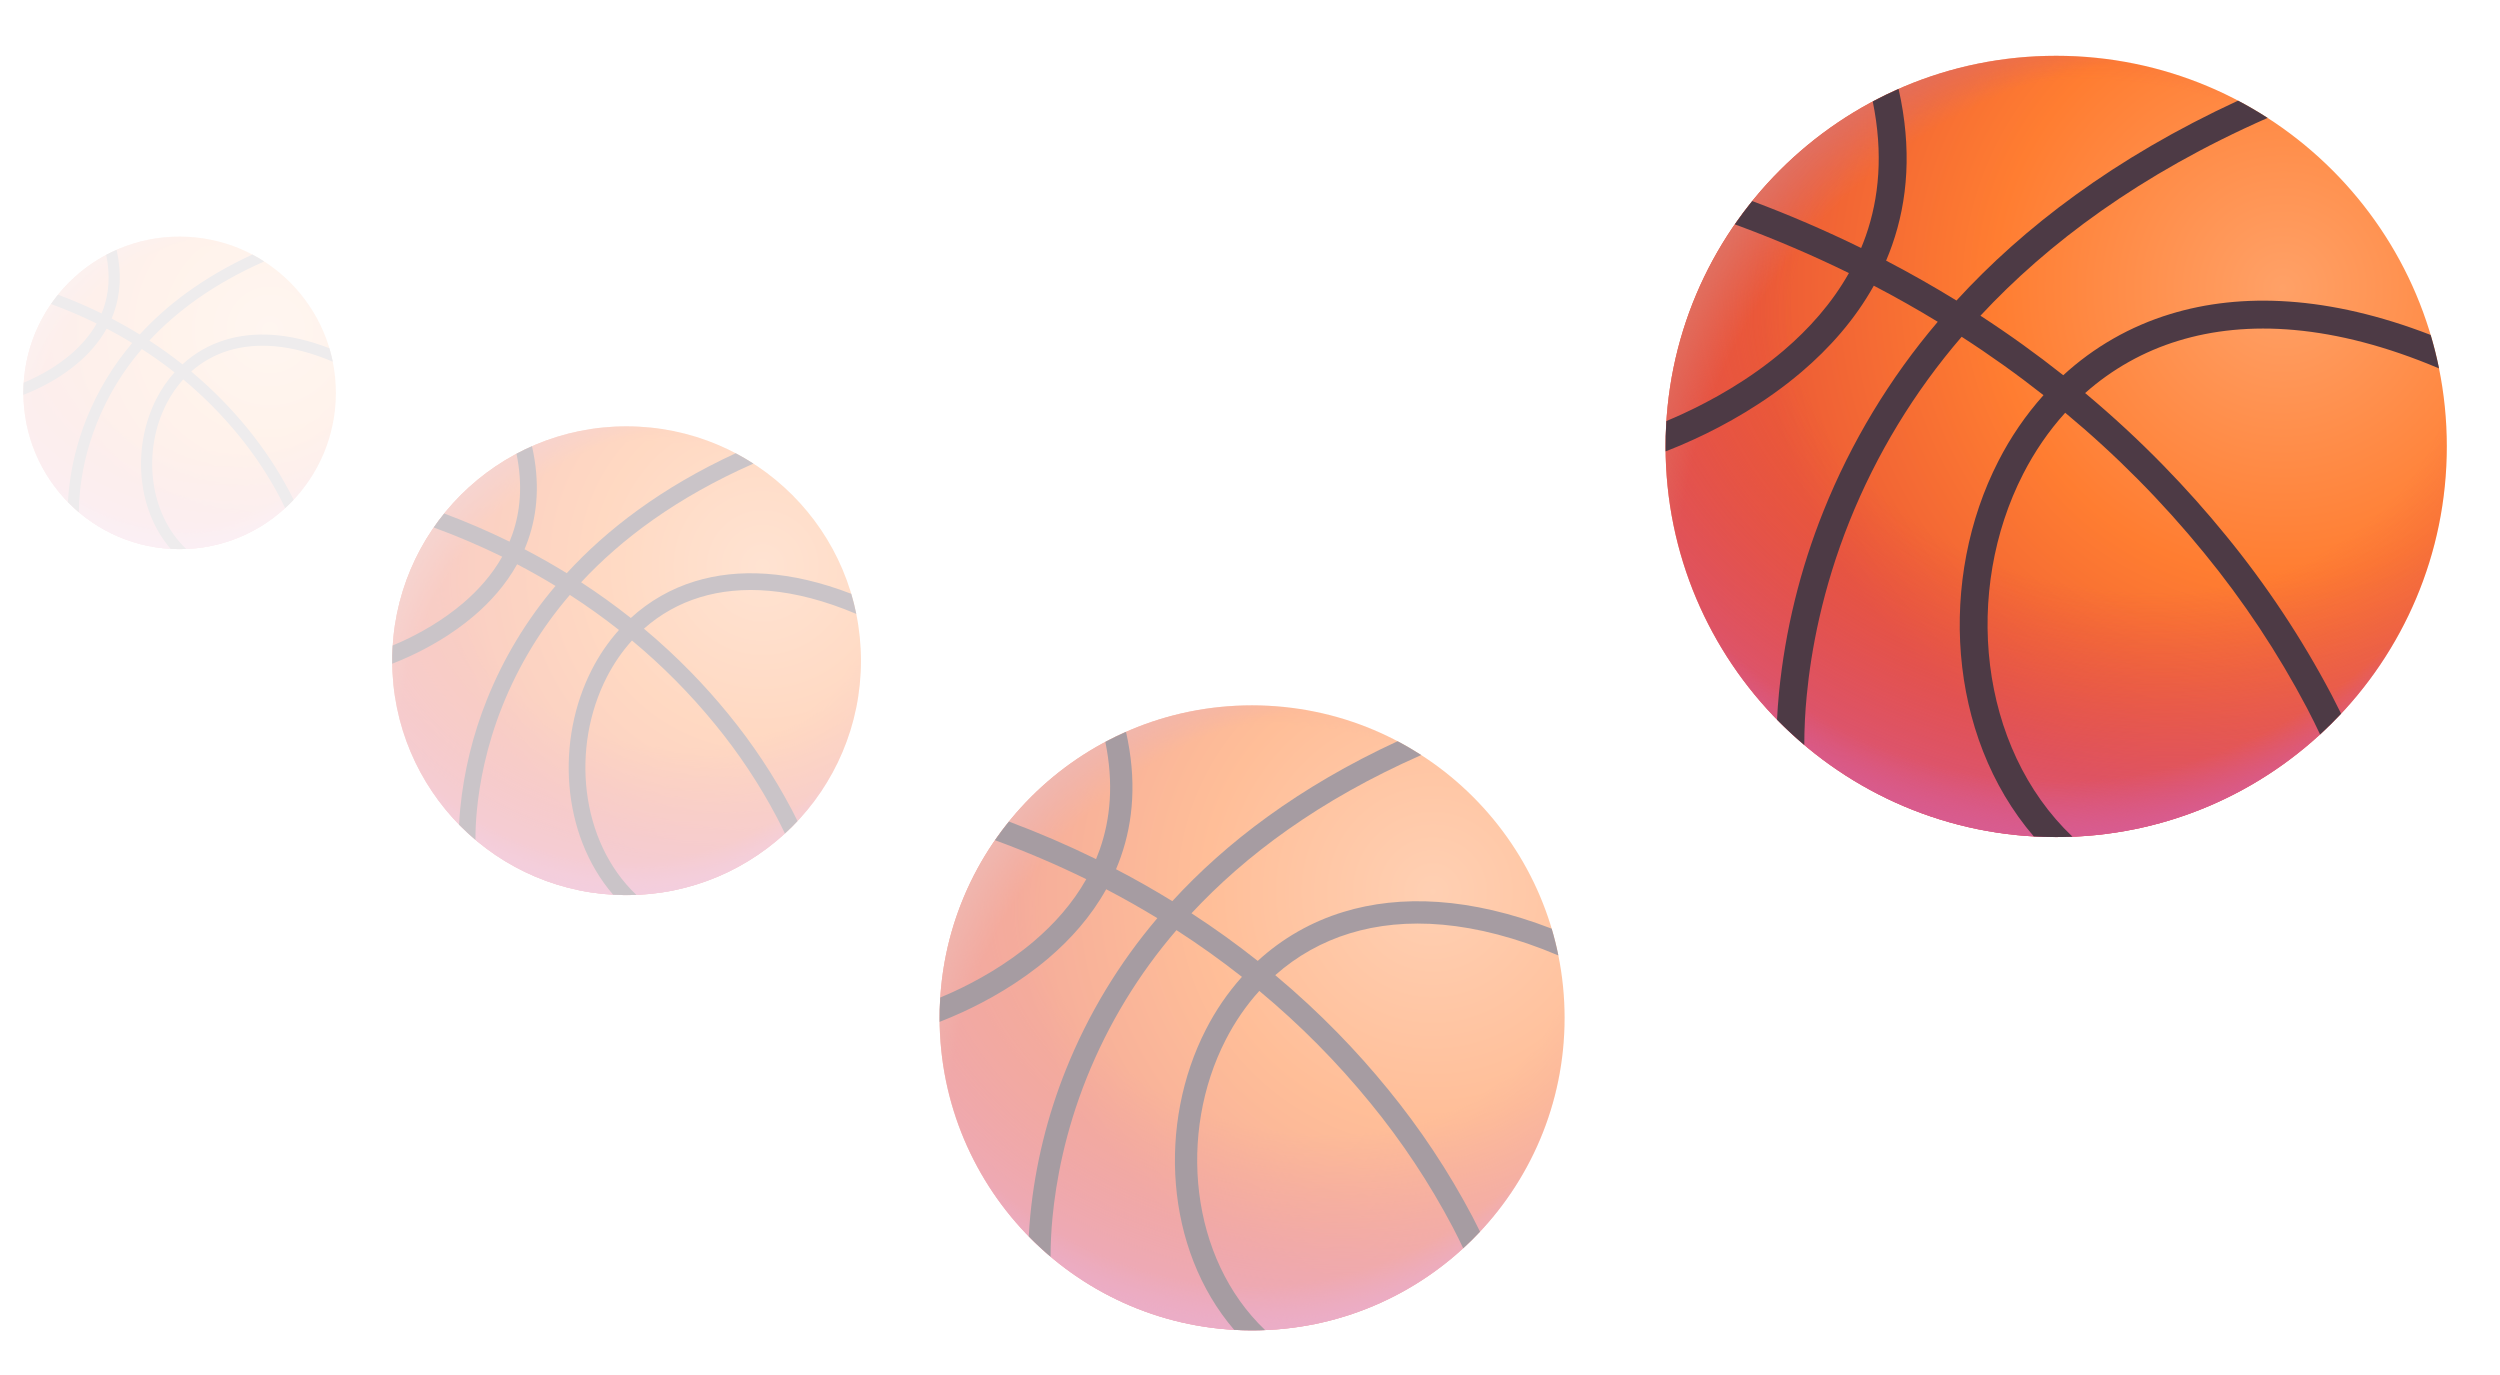 <svg width="280" height="154" viewBox="0 0 280 154" fill="none" xmlns="http://www.w3.org/2000/svg">
<path d="M230.294 93.75C254.456 93.75 274.044 74.162 274.044 50C274.044 25.837 254.456 6.25 230.294 6.25C206.131 6.25 186.544 25.837 186.544 50C186.544 74.162 206.131 93.75 230.294 93.75Z" fill="url(#paint0_radial_4_203)"/>
<path d="M230.294 93.75C254.456 93.75 274.044 74.162 274.044 50C274.044 25.837 254.456 6.25 230.294 6.25C206.131 6.25 186.544 25.837 186.544 50C186.544 74.162 206.131 93.75 230.294 93.75Z" fill="url(#paint1_radial_4_203)"/>
<path d="M230.294 93.75C254.456 93.75 274.044 74.162 274.044 50C274.044 25.837 254.456 6.25 230.294 6.25C206.131 6.25 186.544 25.837 186.544 50C186.544 74.162 206.131 93.75 230.294 93.75Z" fill="url(#paint2_radial_4_203)"/>
<path d="M230.294 93.75C254.456 93.75 274.044 74.162 274.044 50C274.044 25.837 254.456 6.25 230.294 6.25C206.131 6.25 186.544 25.837 186.544 50C186.544 74.162 206.131 93.75 230.294 93.75Z" fill="url(#paint3_radial_4_203)"/>
<g filter="url(#filter0_ii_4_203)">
<path d="M186.634 47.156C186.562 48.289 186.533 49.424 186.547 50.559C187.632 50.139 188.703 49.684 189.759 49.197C193.188 47.622 197.669 45.159 201.816 41.619C204.847 39.031 207.722 35.85 209.866 31.997C212.366 33.3 214.75 34.653 217.028 36.041C211.647 42.367 207.327 49.523 204.234 57.231C201.619 63.746 199.939 70.598 199.247 77.584C199.141 78.681 199.072 79.691 199.028 80.6C199.997 81.594 201.019 82.541 202.081 83.441C202.083 81.585 202.174 79.731 202.356 77.884C202.834 72.925 204.075 66.041 207.138 58.394C210.161 50.858 214.408 43.872 219.706 37.719C222.863 39.754 225.921 41.936 228.872 44.259C226.88 46.49 225.184 48.968 223.825 51.631C217.094 64.744 218.041 82.319 227.781 93.678C229.226 93.76 230.673 93.772 232.119 93.713C221.553 83.656 219.9 66.109 226.606 53.056C227.878 50.578 229.447 48.275 231.303 46.228C236.982 50.946 242.19 56.203 246.856 61.925C251.269 67.311 255.128 73.128 258.375 79.287C258.95 80.384 259.438 81.381 259.85 82.256C260.663 81.513 261.447 80.737 262.203 79.931C261.861 79.23 261.508 78.533 261.147 77.841C257.801 71.494 253.825 65.5 249.278 59.95C245.091 54.809 239.903 49.344 233.534 44.022C236.554 41.337 240.119 39.338 243.984 38.163C251.6 35.831 261.344 36.256 273.172 41.263C272.915 39.999 272.602 38.748 272.234 37.513C260.828 33.106 251.047 32.731 243.069 35.175C238.611 36.531 234.515 38.872 231.084 42.025C228.098 39.66 225.003 37.435 221.809 35.359C229.325 27.275 239.684 19.503 253.975 13.206C252.9 12.513 251.794 11.868 250.663 11.272C236.775 17.691 226.588 25.516 219.125 33.659C216.625 32.122 214 30.628 211.244 29.191C211.488 28.617 211.713 28.035 211.919 27.447C213.669 22.466 214.153 16.656 212.641 9.956C211.656 10.394 210.691 10.863 209.747 11.363C210.944 17.219 210.45 22.197 208.972 26.413C208.81 26.872 208.635 27.326 208.447 27.775C204.469 25.825 200.399 24.071 196.25 22.519C195.569 23.363 194.916 24.234 194.297 25.128C198.649 26.723 202.916 28.544 207.078 30.584C205.156 33.994 202.578 36.859 199.788 39.241C195.925 42.538 191.716 44.859 188.453 46.359C187.806 46.656 187.194 46.922 186.634 47.156Z" fill="#4D3A45"/>
</g>
<g opacity="0.5">
<path d="M140.235 149C159.565 149 175.235 133.33 175.235 114C175.235 94.67 159.565 79 140.235 79C120.905 79 105.235 94.67 105.235 114C105.235 133.33 120.905 149 140.235 149Z" fill="url(#paint4_radial_4_203)"/>
<path d="M140.235 149C159.565 149 175.235 133.33 175.235 114C175.235 94.67 159.565 79 140.235 79C120.905 79 105.235 94.67 105.235 114C105.235 133.33 120.905 149 140.235 149Z" fill="url(#paint5_radial_4_203)"/>
<path d="M140.235 149C159.565 149 175.235 133.33 175.235 114C175.235 94.67 159.565 79 140.235 79C120.905 79 105.235 94.67 105.235 114C105.235 133.33 120.905 149 140.235 149Z" fill="url(#paint6_radial_4_203)"/>
<path d="M140.235 149C159.565 149 175.235 133.33 175.235 114C175.235 94.67 159.565 79 140.235 79C120.905 79 105.235 94.67 105.235 114C105.235 133.33 120.905 149 140.235 149Z" fill="url(#paint7_radial_4_203)"/>
<g filter="url(#filter1_ii_4_203)">
<path d="M105.308 111.725C105.249 112.631 105.226 113.539 105.238 114.448C106.105 114.111 106.962 113.748 107.808 113.358C110.55 112.098 114.135 110.128 117.453 107.295C119.878 105.225 122.178 102.68 123.893 99.597C125.893 100.64 127.8 101.723 129.623 102.833C125.318 107.894 121.861 113.619 119.388 119.785C117.295 124.997 115.952 130.479 115.398 136.068C115.313 136.945 115.258 137.753 115.223 138.48C115.998 139.275 116.815 140.033 117.665 140.753C117.666 139.268 117.74 137.785 117.885 136.308C118.268 132.34 119.26 126.833 121.71 120.715C124.129 114.686 127.526 109.098 131.765 104.175C134.29 105.803 136.737 107.549 139.098 109.408C137.504 111.192 136.147 113.174 135.06 115.305C129.675 125.795 130.433 139.855 138.225 148.943C139.381 149.008 140.539 149.017 141.695 148.97C133.243 140.925 131.92 126.888 137.285 116.445C138.303 114.463 139.558 112.62 141.043 110.983C145.585 114.757 149.752 118.963 153.485 123.54C157.015 127.849 160.102 132.502 162.7 137.43C163.16 138.308 163.55 139.105 163.88 139.805C164.53 139.21 165.158 138.59 165.763 137.945C165.488 137.384 165.207 136.826 164.918 136.273C162.241 131.195 159.06 126.4 155.423 121.96C152.073 117.848 147.923 113.475 142.828 109.218C145.243 107.07 148.095 105.471 151.188 104.53C157.28 102.665 165.075 103.005 174.538 107.01C174.332 105.999 174.082 104.998 173.788 104.01C164.663 100.485 156.838 100.185 150.455 102.14C146.889 103.225 143.612 105.098 140.868 107.62C138.479 105.728 136.003 103.948 133.448 102.288C139.46 95.82 147.748 89.603 159.18 84.565C158.32 84.011 157.436 83.494 156.53 83.017C145.42 88.153 137.27 94.412 131.3 100.928C129.3 99.698 127.2 98.502 124.995 97.353C125.19 96.894 125.37 96.428 125.535 95.957C126.935 91.972 127.323 87.325 126.113 81.965C125.325 82.315 124.553 82.69 123.798 83.09C124.755 87.775 124.36 91.757 123.178 95.13C123.048 95.497 122.908 95.861 122.758 96.22C119.576 94.66 116.319 93.257 113 92.015C112.455 92.69 111.933 93.388 111.438 94.103C114.92 95.378 118.333 96.835 121.663 98.468C120.125 101.195 118.063 103.488 115.83 105.393C112.74 108.03 109.373 109.888 106.763 111.088C106.245 111.325 105.755 111.538 105.308 111.725Z" fill="#4D3A45"/>
</g>
</g>
<g opacity="0.3">
<path d="M70.177 100.25C84.674 100.25 96.427 88.498 96.427 74C96.427 59.502 84.674 47.75 70.177 47.75C55.679 47.75 43.927 59.502 43.927 74C43.927 88.498 55.679 100.25 70.177 100.25Z" fill="url(#paint8_radial_4_203)"/>
<path d="M70.177 100.25C84.674 100.25 96.427 88.498 96.427 74C96.427 59.502 84.674 47.75 70.177 47.75C55.679 47.75 43.927 59.502 43.927 74C43.927 88.498 55.679 100.25 70.177 100.25Z" fill="url(#paint9_radial_4_203)"/>
<path d="M70.177 100.25C84.674 100.25 96.427 88.498 96.427 74C96.427 59.502 84.674 47.75 70.177 47.75C55.679 47.75 43.927 59.502 43.927 74C43.927 88.498 55.679 100.25 70.177 100.25Z" fill="url(#paint10_radial_4_203)"/>
<path d="M70.177 100.25C84.674 100.25 96.427 88.498 96.427 74C96.427 59.502 84.674 47.75 70.177 47.75C55.679 47.75 43.927 59.502 43.927 74C43.927 88.498 55.679 100.25 70.177 100.25Z" fill="url(#paint11_radial_4_203)"/>
<g filter="url(#filter2_ii_4_203)">
<path d="M43.981 72.294C43.937 72.974 43.919 73.655 43.928 74.336C44.579 74.083 45.222 73.811 45.856 73.518C47.913 72.573 50.601 71.096 53.089 68.971C54.908 67.419 56.633 65.51 57.919 63.198C59.419 63.98 60.85 64.792 62.217 65.624C58.988 69.42 56.396 73.714 54.541 78.339C52.971 82.248 51.964 86.359 51.548 90.551C51.484 91.209 51.443 91.814 51.417 92.36C51.998 92.956 52.611 93.524 53.249 94.064C53.25 92.951 53.305 91.838 53.414 90.731C53.701 87.755 54.445 83.624 56.282 79.036C58.097 74.515 60.645 70.323 63.824 66.631C65.718 67.852 67.553 69.162 69.323 70.556C68.128 71.894 67.111 73.381 66.295 74.979C62.256 82.846 62.824 93.391 68.669 100.207C69.535 100.256 70.404 100.263 71.271 100.228C64.932 94.194 63.94 83.666 67.964 75.834C68.727 74.347 69.668 72.965 70.782 71.737C74.189 74.568 77.314 77.722 80.114 81.155C82.761 84.387 85.077 87.877 87.025 91.573C87.37 92.231 87.662 92.829 87.91 93.354C88.397 92.907 88.868 92.442 89.322 91.959C89.116 91.538 88.905 91.12 88.688 90.704C86.681 86.896 84.295 83.3 81.567 79.97C79.054 76.886 75.942 73.606 72.121 70.413C73.932 68.802 76.071 67.603 78.391 66.897C82.96 65.499 88.806 65.754 95.903 68.757C95.749 67.999 95.561 67.249 95.341 66.507C88.497 63.864 82.628 63.639 77.841 65.105C75.167 65.919 72.709 67.323 70.651 69.215C68.859 67.796 67.002 66.461 65.086 65.216C69.595 60.365 75.811 55.702 84.385 51.924C83.74 51.508 83.077 51.121 82.397 50.763C74.065 54.614 67.953 59.309 63.475 64.196C61.975 63.273 60.4 62.377 58.746 61.514C58.893 61.17 59.028 60.821 59.151 60.468C60.201 57.479 60.492 53.994 59.584 49.974C58.994 50.236 58.414 50.517 57.848 50.818C58.566 54.331 58.27 57.318 57.383 59.847C57.286 60.123 57.181 60.396 57.068 60.665C54.682 59.495 52.239 58.443 49.75 57.511C49.341 58.017 48.949 58.541 48.578 59.077C51.19 60.034 53.749 61.127 56.247 62.351C55.094 64.396 53.547 66.116 51.873 67.544C49.555 69.522 47.029 70.916 45.072 71.816C44.684 71.994 44.316 72.153 43.981 72.294Z" fill="#4D3A45"/>
</g>
</g>
<g opacity="0.1">
<path d="M20.118 61.5C29.783 61.5 37.618 53.665 37.618 44C37.618 34.335 29.783 26.5 20.118 26.5C10.453 26.5 2.618 34.335 2.618 44C2.618 53.665 10.453 61.5 20.118 61.5Z" fill="url(#paint12_radial_4_203)"/>
<path d="M20.118 61.5C29.783 61.5 37.618 53.665 37.618 44C37.618 34.335 29.783 26.5 20.118 26.5C10.453 26.5 2.618 34.335 2.618 44C2.618 53.665 10.453 61.5 20.118 61.5Z" fill="url(#paint13_radial_4_203)"/>
<path d="M20.118 61.5C29.783 61.5 37.618 53.665 37.618 44C37.618 34.335 29.783 26.5 20.118 26.5C10.453 26.5 2.618 34.335 2.618 44C2.618 53.665 10.453 61.5 20.118 61.5Z" fill="url(#paint14_radial_4_203)"/>
<path d="M20.118 61.5C29.783 61.5 37.618 53.665 37.618 44C37.618 34.335 29.783 26.5 20.118 26.5C10.453 26.5 2.618 34.335 2.618 44C2.618 53.665 10.453 61.5 20.118 61.5Z" fill="url(#paint15_radial_4_203)"/>
<g filter="url(#filter3_ii_4_203)">
<path d="M2.654 42.862C2.625 43.316 2.613 43.77 2.619 44.224C3.053 44.056 3.481 43.874 3.904 43.679C5.275 43.049 7.068 42.064 8.726 40.648C9.939 39.612 11.089 38.34 11.946 36.799C12.946 37.32 13.9 37.861 14.811 38.416C12.659 40.947 10.931 43.809 9.694 46.892C8.647 49.498 7.976 52.239 7.699 55.034C7.656 55.472 7.629 55.876 7.611 56.24C7.999 56.638 8.408 57.016 8.833 57.376C8.833 56.634 8.87 55.892 8.943 55.154C9.134 53.17 9.63 50.416 10.855 47.358C12.065 44.343 13.763 41.549 15.883 39.087C17.145 39.901 18.369 40.775 19.549 41.704C18.752 42.596 18.074 43.587 17.53 44.653C14.838 49.898 15.216 56.928 19.113 61.471C19.69 61.504 20.269 61.509 20.848 61.485C16.621 57.462 15.96 50.444 18.642 45.222C19.151 44.231 19.779 43.31 20.521 42.491C22.793 44.379 24.876 46.481 26.742 48.77C28.508 50.925 30.051 53.251 31.35 55.715C31.58 56.154 31.775 56.553 31.94 56.903C32.265 56.605 32.579 56.295 32.881 55.972C32.744 55.692 32.603 55.413 32.459 55.136C31.121 52.597 29.53 50.2 27.711 47.98C26.036 45.924 23.961 43.737 21.414 41.609C22.622 40.535 24.047 39.735 25.594 39.265C28.64 38.333 32.538 38.502 37.269 40.505C37.166 40 37.041 39.499 36.894 39.005C32.331 37.242 28.419 37.093 25.227 38.07C23.444 38.612 21.806 39.549 20.434 40.81C19.239 39.864 18.001 38.974 16.724 38.144C19.73 34.91 23.874 31.801 29.59 29.282C29.16 29.005 28.718 28.747 28.265 28.509C22.71 31.076 18.635 34.206 15.65 37.464C14.65 36.849 13.6 36.251 12.498 35.676C12.595 35.447 12.685 35.214 12.768 34.979C13.467 32.986 13.661 30.663 13.056 27.983C12.662 28.157 12.276 28.345 11.899 28.545C12.377 30.887 12.18 32.879 11.589 34.565C11.524 34.749 11.454 34.93 11.379 35.11C9.788 34.33 8.16 33.628 6.5 33.008C6.228 33.345 5.966 33.694 5.719 34.051C7.46 34.689 9.166 35.418 10.831 36.234C10.062 37.597 9.031 38.744 7.915 39.696C6.37 41.015 4.686 41.944 3.381 42.544C3.123 42.663 2.878 42.769 2.654 42.862Z" fill="#4D3A45"/>
</g>
</g>
<defs>
<filter id="filter0_ii_4_203" x="186.543" y="9.881" width="86.629" height="83.944" filterUnits="userSpaceOnUse" color-interpolation-filters="sRGB">
<feFlood flood-opacity="0" result="BackgroundImageFix"/>
<feBlend mode="normal" in="SourceGraphic" in2="BackgroundImageFix" result="shape"/>
<feColorMatrix in="SourceAlpha" type="matrix" values="0 0 0 0 0 0 0 0 0 0 0 0 0 0 0 0 0 0 127 0" result="hardAlpha"/>
<feOffset dy="0.15"/>
<feGaussianBlur stdDeviation="0.037"/>
<feComposite in2="hardAlpha" operator="arithmetic" k2="-1" k3="1"/>
<feColorMatrix type="matrix" values="0 0 0 0 0.267 0 0 0 0 0.173 0 0 0 0 0.251 0 0 0 1 0"/>
<feBlend mode="normal" in2="shape" result="effect1_innerShadow_4_203"/>
<feColorMatrix in="SourceAlpha" type="matrix" values="0 0 0 0 0 0 0 0 0 0 0 0 0 0 0 0 0 0 127 0" result="hardAlpha"/>
<feOffset dy="-0.15"/>
<feGaussianBlur stdDeviation="0.037"/>
<feComposite in2="hardAlpha" operator="arithmetic" k2="-1" k3="1"/>
<feColorMatrix type="matrix" values="0 0 0 0 0.357 0 0 0 0 0.294 0 0 0 0 0.306 0 0 0 1 0"/>
<feBlend mode="normal" in2="effect1_innerShadow_4_203" result="effect2_innerShadow_4_203"/>
</filter>
<filter id="filter1_ii_4_203" x="105.235" y="81.89" width="69.303" height="67.185" filterUnits="userSpaceOnUse" color-interpolation-filters="sRGB">
<feFlood flood-opacity="0" result="BackgroundImageFix"/>
<feBlend mode="normal" in="SourceGraphic" in2="BackgroundImageFix" result="shape"/>
<feColorMatrix in="SourceAlpha" type="matrix" values="0 0 0 0 0 0 0 0 0 0 0 0 0 0 0 0 0 0 127 0" result="hardAlpha"/>
<feOffset dy="0.15"/>
<feGaussianBlur stdDeviation="0.037"/>
<feComposite in2="hardAlpha" operator="arithmetic" k2="-1" k3="1"/>
<feColorMatrix type="matrix" values="0 0 0 0 0.267 0 0 0 0 0.173 0 0 0 0 0.251 0 0 0 1 0"/>
<feBlend mode="normal" in2="shape" result="effect1_innerShadow_4_203"/>
<feColorMatrix in="SourceAlpha" type="matrix" values="0 0 0 0 0 0 0 0 0 0 0 0 0 0 0 0 0 0 127 0" result="hardAlpha"/>
<feOffset dy="-0.15"/>
<feGaussianBlur stdDeviation="0.037"/>
<feComposite in2="hardAlpha" operator="arithmetic" k2="-1" k3="1"/>
<feColorMatrix type="matrix" values="0 0 0 0 0.357 0 0 0 0 0.294 0 0 0 0 0.306 0 0 0 1 0"/>
<feBlend mode="normal" in2="effect1_innerShadow_4_203" result="effect2_innerShadow_4_203"/>
</filter>
<filter id="filter2_ii_4_203" x="43.926" y="49.899" width="51.977" height="50.426" filterUnits="userSpaceOnUse" color-interpolation-filters="sRGB">
<feFlood flood-opacity="0" result="BackgroundImageFix"/>
<feBlend mode="normal" in="SourceGraphic" in2="BackgroundImageFix" result="shape"/>
<feColorMatrix in="SourceAlpha" type="matrix" values="0 0 0 0 0 0 0 0 0 0 0 0 0 0 0 0 0 0 127 0" result="hardAlpha"/>
<feOffset dy="0.15"/>
<feGaussianBlur stdDeviation="0.037"/>
<feComposite in2="hardAlpha" operator="arithmetic" k2="-1" k3="1"/>
<feColorMatrix type="matrix" values="0 0 0 0 0.267 0 0 0 0 0.173 0 0 0 0 0.251 0 0 0 1 0"/>
<feBlend mode="normal" in2="shape" result="effect1_innerShadow_4_203"/>
<feColorMatrix in="SourceAlpha" type="matrix" values="0 0 0 0 0 0 0 0 0 0 0 0 0 0 0 0 0 0 127 0" result="hardAlpha"/>
<feOffset dy="-0.15"/>
<feGaussianBlur stdDeviation="0.037"/>
<feComposite in2="hardAlpha" operator="arithmetic" k2="-1" k3="1"/>
<feColorMatrix type="matrix" values="0 0 0 0 0.357 0 0 0 0 0.294 0 0 0 0 0.306 0 0 0 1 0"/>
<feBlend mode="normal" in2="effect1_innerShadow_4_203" result="effect2_innerShadow_4_203"/>
</filter>
<filter id="filter3_ii_4_203" x="2.617" y="27.907" width="34.651" height="33.667" filterUnits="userSpaceOnUse" color-interpolation-filters="sRGB">
<feFlood flood-opacity="0" result="BackgroundImageFix"/>
<feBlend mode="normal" in="SourceGraphic" in2="BackgroundImageFix" result="shape"/>
<feColorMatrix in="SourceAlpha" type="matrix" values="0 0 0 0 0 0 0 0 0 0 0 0 0 0 0 0 0 0 127 0" result="hardAlpha"/>
<feOffset dy="0.15"/>
<feGaussianBlur stdDeviation="0.037"/>
<feComposite in2="hardAlpha" operator="arithmetic" k2="-1" k3="1"/>
<feColorMatrix type="matrix" values="0 0 0 0 0.267 0 0 0 0 0.173 0 0 0 0 0.251 0 0 0 1 0"/>
<feBlend mode="normal" in2="shape" result="effect1_innerShadow_4_203"/>
<feColorMatrix in="SourceAlpha" type="matrix" values="0 0 0 0 0 0 0 0 0 0 0 0 0 0 0 0 0 0 127 0" result="hardAlpha"/>
<feOffset dy="-0.15"/>
<feGaussianBlur stdDeviation="0.037"/>
<feComposite in2="hardAlpha" operator="arithmetic" k2="-1" k3="1"/>
<feColorMatrix type="matrix" values="0 0 0 0 0.357 0 0 0 0 0.294 0 0 0 0 0.306 0 0 0 1 0"/>
<feBlend mode="normal" in2="effect1_innerShadow_4_203" result="effect2_innerShadow_4_203"/>
</filter>
<radialGradient id="paint0_radial_4_203" cx="0" cy="0" r="1" gradientUnits="userSpaceOnUse" gradientTransform="translate(255.634 32.37) rotate(138.691) scale(58.372)">
<stop stop-color="#FFA167"/>
<stop offset="0.554" stop-color="#FF7D31"/>
<stop offset="1" stop-color="#EC5B36"/>
</radialGradient>
<radialGradient id="paint1_radial_4_203" cx="0" cy="0" r="1" gradientUnits="userSpaceOnUse" gradientTransform="translate(237.694 37.688) rotate(99.462) scale(60.616 79.938)">
<stop offset="0.466" stop-color="#D73853" stop-opacity="0"/>
<stop offset="1" stop-color="#D75B8F"/>
</radialGradient>
<radialGradient id="paint2_radial_4_203" cx="0" cy="0" r="1" gradientUnits="userSpaceOnUse" gradientTransform="translate(230.291 34.853) rotate(90) scale(58.898)">
<stop offset="0.895" stop-color="#D85C90" stop-opacity="0"/>
<stop offset="1" stop-color="#D85C90"/>
</radialGradient>
<radialGradient id="paint3_radial_4_203" cx="0" cy="0" r="1" gradientUnits="userSpaceOnUse" gradientTransform="translate(235.626 56.958) rotate(-144.333) scale(52.351 61.574)">
<stop offset="0.858" stop-color="#E07162" stop-opacity="0"/>
<stop offset="1" stop-color="#E07162"/>
</radialGradient>
<radialGradient id="paint4_radial_4_203" cx="0" cy="0" r="1" gradientUnits="userSpaceOnUse" gradientTransform="translate(160.507 99.896) rotate(138.691) scale(46.697)">
<stop stop-color="#FFA167"/>
<stop offset="0.554" stop-color="#FF7D31"/>
<stop offset="1" stop-color="#EC5B36"/>
</radialGradient>
<radialGradient id="paint5_radial_4_203" cx="0" cy="0" r="1" gradientUnits="userSpaceOnUse" gradientTransform="translate(146.155 104.15) rotate(99.462) scale(48.492 63.95)">
<stop offset="0.466" stop-color="#D73853" stop-opacity="0"/>
<stop offset="1" stop-color="#D75B8F"/>
</radialGradient>
<radialGradient id="paint6_radial_4_203" cx="0" cy="0" r="1" gradientUnits="userSpaceOnUse" gradientTransform="translate(140.233 101.882) rotate(90) scale(47.118)">
<stop offset="0.895" stop-color="#D85C90" stop-opacity="0"/>
<stop offset="1" stop-color="#D85C90"/>
</radialGradient>
<radialGradient id="paint7_radial_4_203" cx="0" cy="0" r="1" gradientUnits="userSpaceOnUse" gradientTransform="translate(144.501 119.566) rotate(-144.333) scale(41.881 49.259)">
<stop offset="0.858" stop-color="#E07162" stop-opacity="0"/>
<stop offset="1" stop-color="#E07162"/>
</radialGradient>
<radialGradient id="paint8_radial_4_203" cx="0" cy="0" r="1" gradientUnits="userSpaceOnUse" gradientTransform="translate(85.38 63.422) rotate(138.691) scale(35.023)">
<stop stop-color="#FFA167"/>
<stop offset="0.554" stop-color="#FF7D31"/>
<stop offset="1" stop-color="#EC5B36"/>
</radialGradient>
<radialGradient id="paint9_radial_4_203" cx="0" cy="0" r="1" gradientUnits="userSpaceOnUse" gradientTransform="translate(74.617 66.612) rotate(99.462) scale(36.369 47.962)">
<stop offset="0.466" stop-color="#D73853" stop-opacity="0"/>
<stop offset="1" stop-color="#D75B8F"/>
</radialGradient>
<radialGradient id="paint10_radial_4_203" cx="0" cy="0" r="1" gradientUnits="userSpaceOnUse" gradientTransform="translate(70.175 64.912) rotate(90) scale(35.339)">
<stop offset="0.895" stop-color="#D85C90" stop-opacity="0"/>
<stop offset="1" stop-color="#D85C90"/>
</radialGradient>
<radialGradient id="paint11_radial_4_203" cx="0" cy="0" r="1" gradientUnits="userSpaceOnUse" gradientTransform="translate(73.376 78.175) rotate(-144.333) scale(31.411 36.944)">
<stop offset="0.858" stop-color="#E07162" stop-opacity="0"/>
<stop offset="1" stop-color="#E07162"/>
</radialGradient>
<radialGradient id="paint12_radial_4_203" cx="0" cy="0" r="1" gradientUnits="userSpaceOnUse" gradientTransform="translate(30.254 36.948) rotate(138.691) scale(23.349)">
<stop stop-color="#FFA167"/>
<stop offset="0.554" stop-color="#FF7D31"/>
<stop offset="1" stop-color="#EC5B36"/>
</radialGradient>
<radialGradient id="paint13_radial_4_203" cx="0" cy="0" r="1" gradientUnits="userSpaceOnUse" gradientTransform="translate(23.078 39.075) rotate(99.462) scale(24.246 31.975)">
<stop offset="0.466" stop-color="#D73853" stop-opacity="0"/>
<stop offset="1" stop-color="#D75B8F"/>
</radialGradient>
<radialGradient id="paint14_radial_4_203" cx="0" cy="0" r="1" gradientUnits="userSpaceOnUse" gradientTransform="translate(20.117 37.941) rotate(90) scale(23.559)">
<stop offset="0.895" stop-color="#D85C90" stop-opacity="0"/>
<stop offset="1" stop-color="#D85C90"/>
</radialGradient>
<radialGradient id="paint15_radial_4_203" cx="0" cy="0" r="1" gradientUnits="userSpaceOnUse" gradientTransform="translate(22.251 46.783) rotate(-144.333) scale(20.94 24.63)">
<stop offset="0.858" stop-color="#E07162" stop-opacity="0"/>
<stop offset="1" stop-color="#E07162"/>
</radialGradient>
</defs>
</svg>
